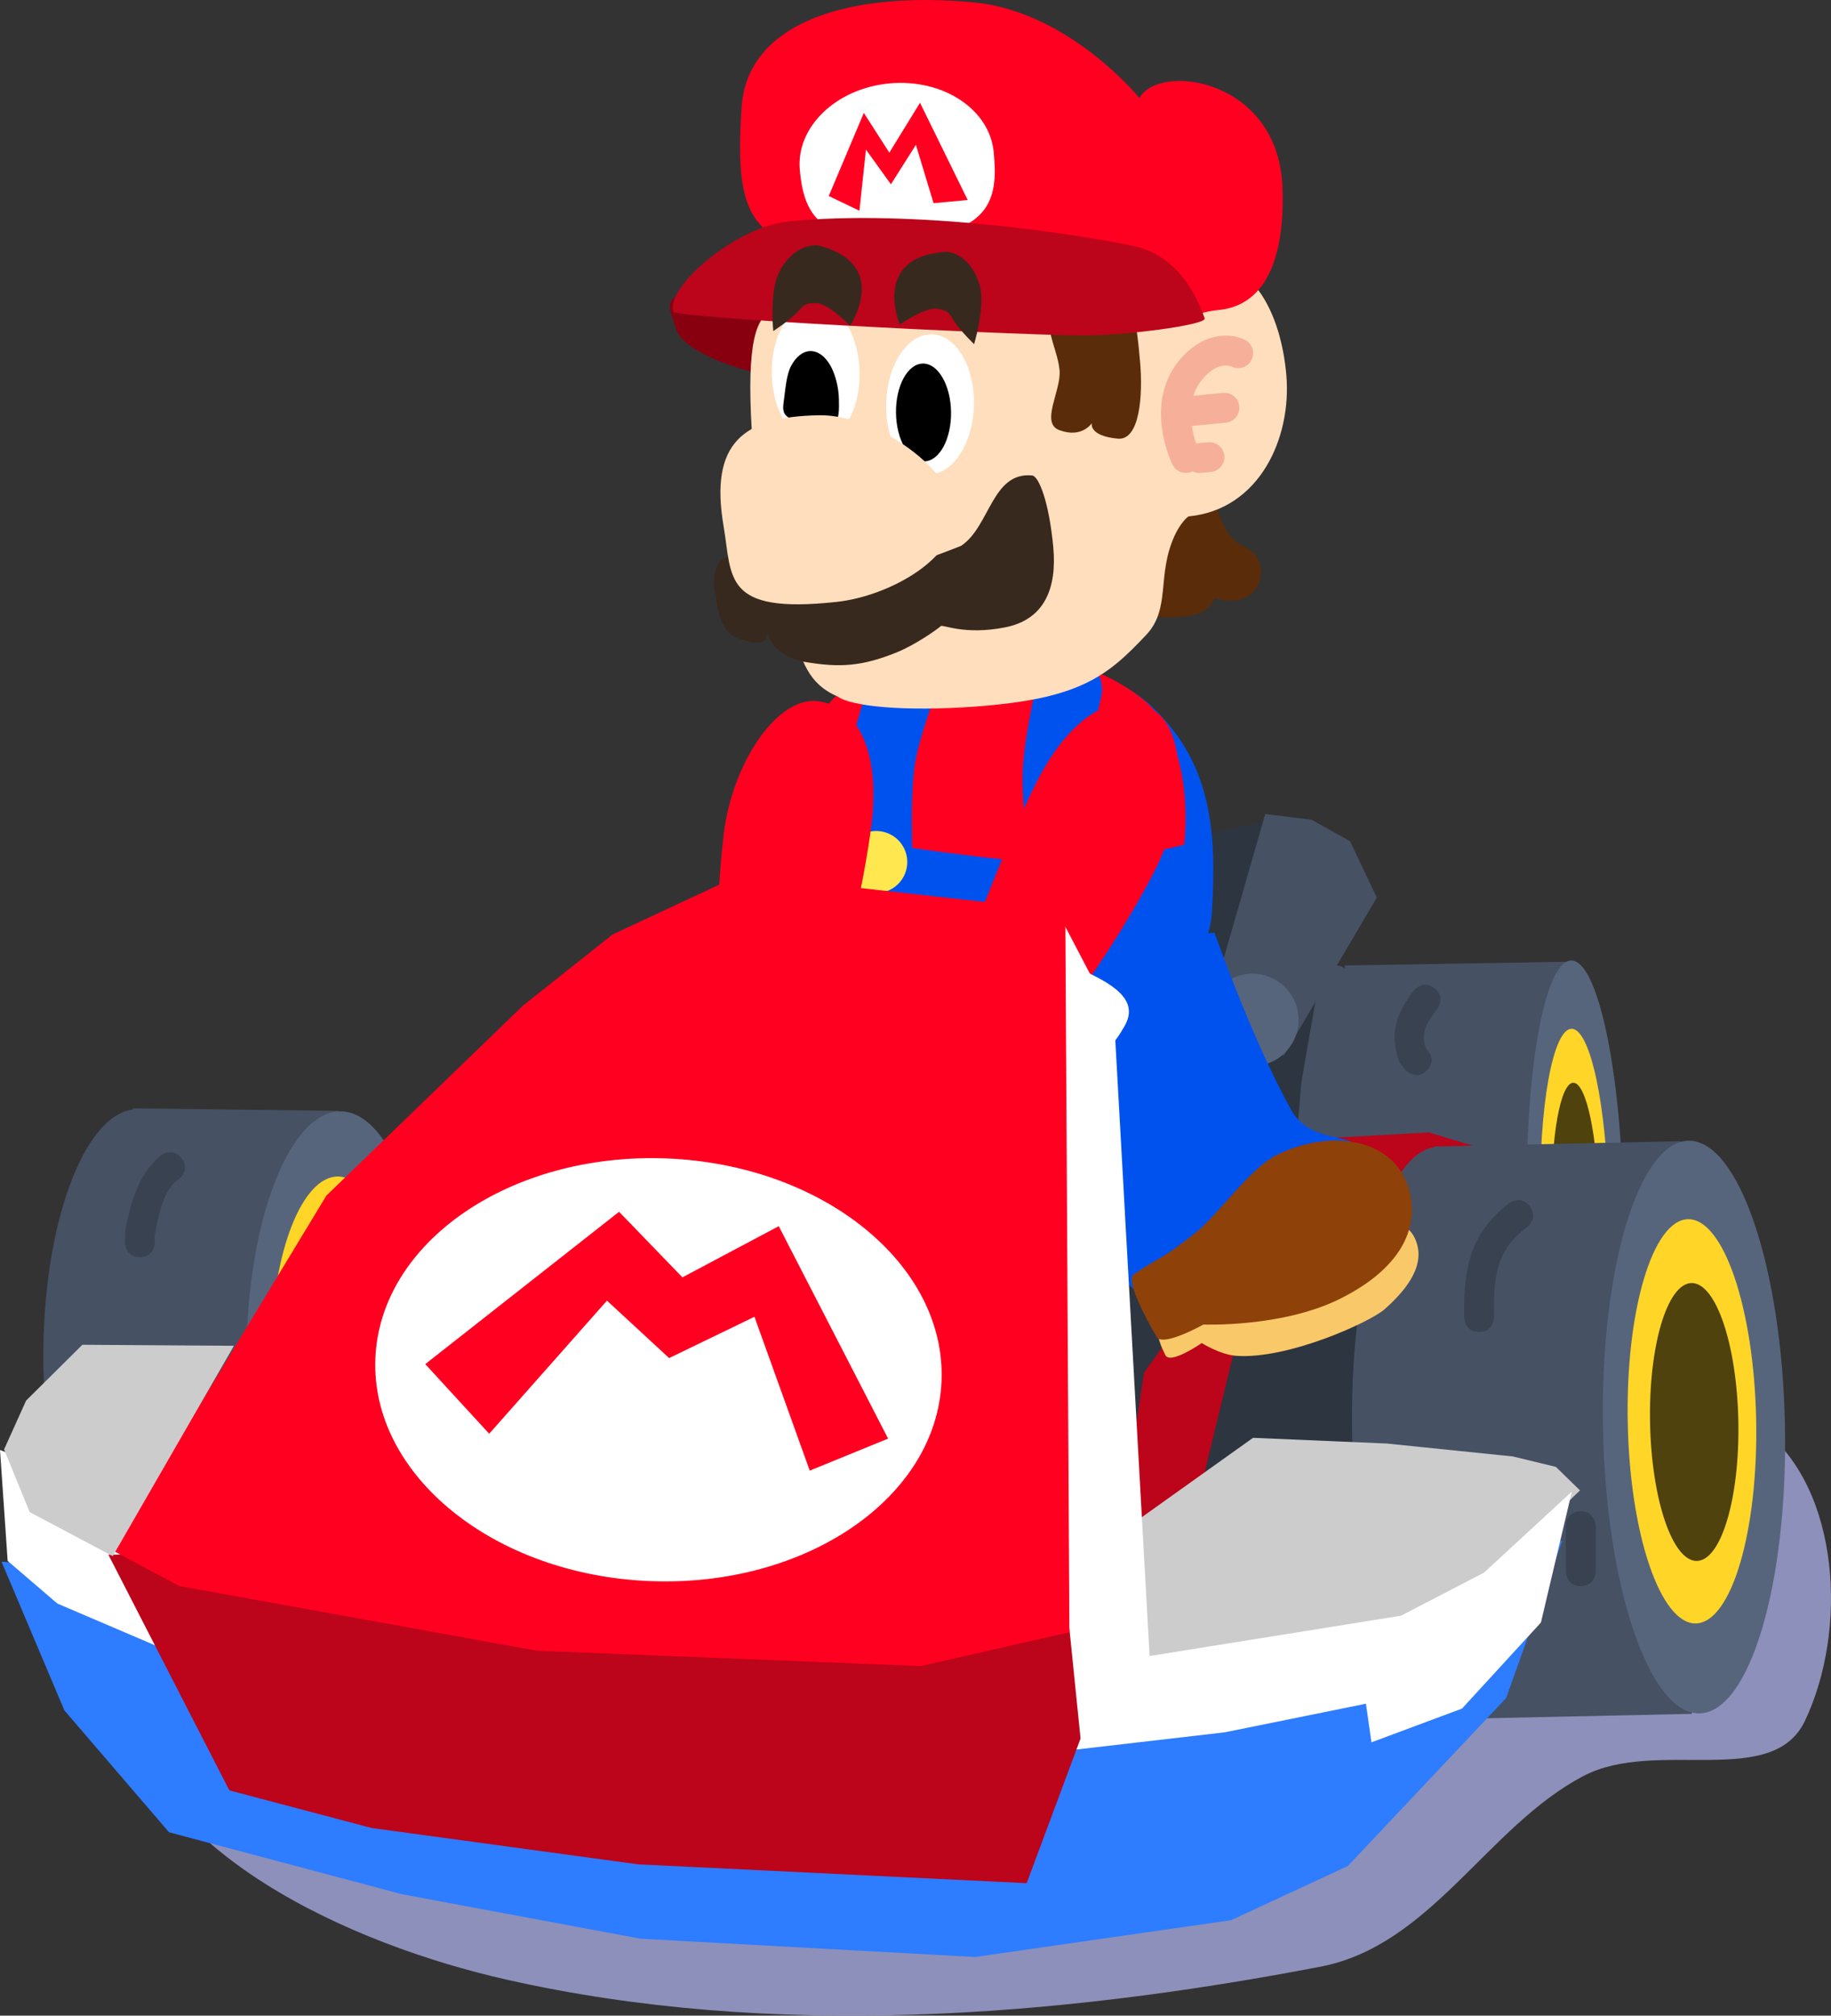 <svg version="1.1" xmlns="http://www.w3.org/2000/svg" xmlns:xlink="http://www.w3.org/1999/xlink" width="153.128" height="168.535" viewBox="0,0,153.128,168.535"><rect x="0" y="0" width="153.128" height="168.535" fill="#333333" stroke="none"/><g transform="translate(-229.262,-169.384)"><g data-paper-data="{&quot;isPaintingLayer&quot;:true}" fill-rule="nonzero" stroke-linejoin="miter" stroke-miterlimit="10" stroke-dasharray="" stroke-dashoffset="0" style="mix-blend-mode: normal"><g data-paper-data="{&quot;index&quot;:null,&quot;origRot&quot;:0}" stroke="none" stroke-width="0" stroke-linecap="butt"><path d="M288.683,255.304c5.102,-4.313 8.784,-11.771 8.784,-11.771c0,0 4.004,1.814 6.056,3.318c2.6,1.906 5.864,5.42 5.864,5.42c0,0 -3.878,7.481 -6.72,10.707c-2.273,2.58 -3.274,3.983 -3.906,5.196c-1.762,3.382 -0.99,6.629 -4.651,5.563c-5.376,-1.565 -8.54,-4.396 -11.126,-9.362c-2.087,-4.009 -1.598,-6.184 0.027,-8.283c0.402,-0.519 3.464,1.079 5.671,-0.787z" data-paper-data="{&quot;origPos&quot;:null}" fill="#0052ef"/><path d="M275.363,261.646c1.753,-1.655 5.817,-0.195 9.078,3.259c2.376,2.517 7.339,7.768 8.245,11.108c0.21,0.776 -0.708,1.617 -1.235,2.125c-0.664,0.639 -2.501,-2.007 -2.501,-2.007c0,0 -1.775,0.375 -3.069,-0.003c-4.171,-1.219 -9.519,-6.562 -10.277,-7.989c-1.156,-2.178 -2.034,-4.8 -0.241,-6.493z" data-paper-data="{&quot;origPos&quot;:null}" fill="#f9c869"/><path d="M276.797,258.653c2.479,-4.297 8.087,-3.342 11.773,0.563c1.715,1.816 2.823,6.382 4.12,8.516c2.003,3.297 1.913,2.633 3.598,5.01c0.456,0.644 -2.019,2.929 -3.632,4.228c-0.779,0.628 -3.3,-2.34 -3.3,-2.34c0,0 -6.209,-2.04 -9.896,-5.945c-3.687,-3.905 -4.169,-7.422 -2.664,-10.032z" data-paper-data="{&quot;origPos&quot;:null}" fill="#8e4108"/></g><path d="M312.121,259.832c23.19,2.011 46.032,14.462 64.562,29.058c6.477,5.048 7.136,16.836 3.51,24.416c-2.754,5.7 -12.445,1.385 -18.512,4.578c-8.01,4.195 -12.718,14.159 -21.99,15.941c-22.257,4.269 -45.963,6.067 -68.047,1.085c-12.933,-2.916 -30.206,-10.586 -32.333,-23.716c-1.678,-13.341 13.301,-24.708 24.253,-32.49c14.137,-10.046 31.274,-20.365 48.556,-18.873z" fill="#8d90ba" stroke="none" stroke-width="1" stroke-linecap="round"/><g stroke="none" stroke-linecap="butt"><path d="M344.021,256.133c0.792,3.734 1.328,8.9 1.421,14.609c0.093,5.709 -0.275,10.891 -0.945,14.649c-0.67,3.759 -1.642,6.094 -2.755,6.113c-1.114,0.019 -2.161,-2.283 -2.952,-6.017c-0.792,-3.734 -1.328,-8.9 -1.421,-14.609c-0.093,-5.709 0.275,-10.891 0.945,-14.649c0.67,-3.759 1.642,-6.094 2.755,-6.113c1.114,-0.019 2.161,2.283 2.952,6.017z" fill="#465164" stroke-width="1.106"/><path d="M360.92,291.187l-18.568,0.312l-0.63,-41.389l18.568,-0.312z" fill="#465164" stroke-width="1.88"/><g><path d="M363.609,255.713c0.792,3.734 1.328,8.9 1.421,14.609c0.093,5.709 -0.275,10.891 -0.945,14.649c-0.67,3.759 -1.642,6.094 -2.755,6.113c-1.114,0.019 -2.161,-2.283 -2.952,-6.017c-0.792,-3.734 -1.328,-8.9 -1.421,-14.609c-0.093,-5.709 0.275,-10.891 0.945,-14.649c0.67,-3.758 1.642,-6.094 2.755,-6.113c1.114,-0.019 2.161,2.283 2.952,6.017z" fill="#57657c" stroke-width="1.106"/><path d="M362.775,259.652c0.559,2.636 0.937,6.283 1.003,10.313c0.065,4.03 -0.194,7.688 -0.667,10.341c-0.473,2.653 -1.159,4.302 -1.945,4.315c-0.786,0.013 -1.525,-1.611 -2.084,-4.247c-0.559,-2.636 -0.937,-6.283 -1.003,-10.313c-0.065,-4.03 0.194,-7.688 0.667,-10.341c0.473,-2.653 1.159,-4.302 1.945,-4.315c0.786,-0.013 1.525,1.611 2.084,4.247z" fill="#ffd628" stroke-width="0.781"/><g fill="#4f420c" stroke-width="0.537"><path d="M362.27,262.836c0.384,1.812 0.644,4.319 0.689,7.09c0.045,2.771 -0.134,5.285 -0.459,7.109c-0.325,1.824 -0.797,2.957 -1.337,2.966c-0.54,0.009 -1.049,-1.108 -1.433,-2.92c-0.384,-1.812 -0.644,-4.319 -0.689,-7.09c-0.045,-2.771 0.134,-5.285 0.459,-7.109c0.325,-1.824 0.797,-2.957 1.337,-2.966c0.54,-0.009 1.049,1.108 1.433,2.92z"/></g></g></g><path d="M352.008,298.668l-21.666,1.311l-22.721,-4.816l14.505,-43.887l2.748,-11.045l10.268,-2.17l4.672,11.99l-1.715,9.786l-0.577,6.847l7.851,-0.886z" fill="#2d3540" stroke="none" stroke-width="1.086" stroke-linecap="round"/><g stroke="none" stroke-width="1.086"><path d="M336.6,257.694l-1.534,-4.636l-4.153,-1.137l4.163,-14.475l3.885,0.482l3.207,1.794l2.238,4.708z" fill="#465164" stroke-linecap="round"/><path d="M336.315,251.571c0.792,0.592 1.358,1.487 1.509,2.542c0.152,1.055 -0.139,2.072 -0.732,2.864c-0.592,0.792 -1.487,1.358 -2.542,1.509c-1.055,0.152 -2.072,-0.139 -2.864,-0.732c-0.792,-0.592 -1.358,-1.487 -1.509,-2.542c-0.152,-1.055 0.139,-2.072 0.732,-2.864c0.592,-0.792 1.487,-1.358 2.542,-1.509c1.055,-0.152 2.072,0.139 2.864,0.732z" fill="#57657c" stroke-linecap="butt"/></g><path d="M356.015,275.867l-15.541,-1.929l-0.142,3.836l-7.524,3.163l-3.048,12.58l-6.964,4.644l2.148,-14.011l3.468,-4.835l4.343,-3.573l4.199,-2.165l0.114,-8.862l11.702,-0.642l10.88,3.292z" fill="#bc041a" stroke="none" stroke-width="1.086" stroke-linecap="round"/><g stroke="none" stroke-linecap="butt"><path d="M246.109,268.077c1.339,3.649 2.134,8.676 2.066,14.211c-0.068,5.535 -0.986,10.541 -2.414,14.156c-1.428,3.615 -3.367,5.839 -5.476,5.814c-2.108,-0.026 -3.992,-2.297 -5.331,-5.946c-1.339,-3.649 -2.134,-8.676 -2.066,-14.211c0.068,-5.535 0.986,-10.541 2.414,-14.156c1.428,-3.615 3.367,-5.839 5.476,-5.814c2.108,0.026 3.992,2.297 5.331,5.946z" fill="#465164" stroke-width="1.527"/><path d="M257.095,302.395l-17.197,-0.211l0.493,-40.127l17.197,0.211z" fill="#465164" stroke-width="1.76"/><path d="M263.1,268.254c1.339,3.649 2.134,8.676 2.066,14.211c-0.068,5.535 -0.986,10.541 -2.414,14.156c-1.428,3.615 -3.367,5.839 -5.476,5.814c-2.108,-0.026 -3.992,-2.297 -5.331,-5.946c-1.339,-3.649 -2.134,-8.676 -2.066,-14.211c0.068,-5.535 0.986,-10.541 2.414,-14.156c1.428,-3.615 3.367,-5.839 5.476,-5.814c2.108,0.026 3.992,2.297 5.331,5.946z" fill="#57657c" stroke-width="1.527"/><g fill="#ffd628" stroke-width="1.078"><path d="M261.296,271.954c0.945,2.576 1.506,6.124 1.458,10.031c-0.048,3.907 -0.696,7.441 -1.704,9.992c-1.008,2.552 -2.377,4.122 -3.865,4.104c-1.488,-0.018 -2.818,-1.622 -3.763,-4.197c-0.945,-2.576 -1.506,-6.124 -1.458,-10.031c0.048,-3.907 0.696,-7.441 1.704,-9.992c1.008,-2.552 2.377,-4.122 3.865,-4.104c1.488,0.018 2.818,1.622 3.763,4.197z"/></g><g fill="#4f420c" stroke-width="0.741"><path d="M260.256,275.123c0.65,1.771 1.035,4.21 1.002,6.897c-0.033,2.686 -0.478,5.115 -1.171,6.87c-0.693,1.754 -1.634,2.834 -2.657,2.821c-1.023,-0.013 -1.937,-1.115 -2.587,-2.886c-0.65,-1.771 -1.035,-4.21 -1.002,-6.897c0.033,-2.686 0.478,-5.115 1.171,-6.87c0.693,-1.754 1.634,-2.834 2.657,-2.821c1.023,0.013 1.937,1.115 2.587,2.886z"/></g></g><g stroke="none" stroke-linecap="butt"><path d="M354.998,272.19c1.462,4.304 2.431,10.272 2.561,16.877c0.129,6.605 -0.606,12.609 -1.898,16.972c-1.292,4.363 -3.142,7.086 -5.241,7.131c-2.099,0.045 -4.053,-2.597 -5.516,-6.901c-1.462,-4.304 -2.431,-10.272 -2.56,-16.877c-0.129,-6.605 0.606,-12.609 1.898,-16.972c1.292,-4.363 3.142,-7.086 5.241,-7.131c2.099,-0.045 4.053,2.597 5.515,6.901z" fill="#465164" stroke-width="1.621"/><path d="M370.753,312.684l-20.668,0.442l-0.908,-47.882l20.668,-0.442z" fill="#465164" stroke-width="2.112"/><g><path d="M375.978,271.666c1.462,4.304 2.431,10.272 2.56,16.877c0.129,6.605 -0.606,12.609 -1.898,16.972c-1.292,4.363 -3.142,7.086 -5.241,7.131c-2.099,0.045 -4.053,-2.597 -5.516,-6.901c-1.462,-4.304 -2.431,-10.272 -2.56,-16.877c-0.129,-6.605 0.606,-12.609 1.898,-16.972c1.292,-4.363 3.142,-7.086 5.241,-7.131c2.099,-0.045 4.053,2.597 5.515,6.901z" fill="#57657c" stroke-width="1.621"/><path d="M374.323,276.196c1.032,3.038 1.716,7.251 1.807,11.913c0.091,4.662 -0.428,8.9 -1.34,11.98c-0.912,3.08 -2.218,5.002 -3.699,5.034c-1.481,0.032 -2.861,-1.833 -3.893,-4.871c-1.032,-3.038 -1.716,-7.251 -1.807,-11.913c-0.091,-4.662 0.428,-8.9 1.34,-11.98c0.912,-3.08 2.218,-5.002 3.7,-5.034c1.481,-0.032 2.861,1.833 3.893,4.871z" fill="#ffd628" stroke-width="1.144"/><g fill="#4f420c" stroke-width="0.787"><path d="M373.398,280.012c0.71,2.089 1.18,4.985 1.243,8.19c0.063,3.205 -0.294,6.119 -0.921,8.236c-0.627,2.118 -1.525,3.439 -2.543,3.461c-1.018,0.022 -1.967,-1.26 -2.677,-3.349c-0.71,-2.089 -1.18,-4.985 -1.243,-8.19c-0.063,-3.205 0.294,-6.119 0.921,-8.236c0.627,-2.118 1.525,-3.439 2.543,-3.461c1.018,-0.022 1.967,1.26 2.677,3.349z"/></g></g></g><g data-paper-data="{&quot;origRot&quot;:0,&quot;index&quot;:null}"><path d="M295.526,239.076c1.024,-13.089 5.468,-13.993 15.057,-13.421c5.186,0.309 11.042,-0.89 14.845,2.649c5.104,4.75 5.606,10.341 5.191,17.301c-0.383,6.416 -8.661,12.282 -18.25,11.71c-9.589,-0.572 -17.888,-4.886 -16.843,-18.239z" data-paper-data="{&quot;origPos&quot;:null}" fill="#0052ef" stroke="none" stroke-width="0" stroke-linecap="butt"/><path d="M300.511,226.455c2.511,-1.797 7.771,-2.953 12.522,-2.555c4.751,0.398 8.41,1.345 11.571,3.757c4.831,3.687 3.688,12.36 3.688,12.36c0,0 -7.245,1.954 -14.271,1.303c-7.66,-0.711 -18.472,-2.623 -18.472,-2.623c0,0 -0.969,-7.996 4.962,-12.242z" data-paper-data="{&quot;origPos&quot;:null}" fill="#ff0021" stroke="none" stroke-width="0" stroke-linecap="butt"/><path d="M302.872,242.336c0,0 -0.342,-6.31 0.207,-9.624c0.428,-2.58 2.037,-6.819 2.037,-6.819" data-paper-data="{&quot;origPos&quot;:null,&quot;origRot&quot;:0}" fill="none" stroke="#0052ef" stroke-width="5.5" stroke-linecap="round"/><path d="M318.572,243.619c0,0 -1.154,-6.213 -1.037,-9.57c0.091,-2.614 1.14,-7.024 1.14,-7.024" data-paper-data="{&quot;origPos&quot;:null}" fill="none" stroke="#0052ef" stroke-width="5.5" stroke-linecap="round"/><path d="M318.047,244.982c-1.43,-0.085 -2.519,-1.313 -2.434,-2.743c0.085,-1.43 1.313,-2.519 2.743,-2.434c1.43,0.085 2.519,1.313 2.434,2.743c-0.085,1.43 -1.313,2.519 -2.743,2.434z" data-paper-data="{&quot;origPos&quot;:null}" fill="#ffe84f" stroke="none" stroke-width="0" stroke-linecap="butt"/><path d="M302.39,244.048c-1.43,-0.085 -2.519,-1.313 -2.434,-2.743c0.085,-1.43 1.313,-2.519 2.743,-2.434c1.43,0.085 2.519,1.313 2.434,2.743c-0.085,1.43 -1.313,2.519 -2.743,2.434z" data-paper-data="{&quot;origPos&quot;:null}" fill="#ffe84f" stroke="none" stroke-width="0" stroke-linecap="butt"/></g><g stroke="none" stroke-width="0" stroke-linecap="butt"><path d="M337.286,262.256c1.417,2.519 4.844,2.091 5.04,2.718c0.79,2.535 0.489,4.743 -2.866,7.772c-4.156,3.751 -8.11,5.299 -13.694,4.889c-3.803,-0.279 -1.946,-3.053 -2.416,-6.837c-0.169,-1.358 -0.618,-3.021 -1.846,-6.233c-1.536,-4.015 -2.915,-12.028 -2.915,-12.028c0,0 2.799,-1.95 5.763,-3.466c2.948,-1.468 6.484,-1.704 6.484,-1.704c0,0 3.176,9.067 6.451,14.889z" data-paper-data="{&quot;origPos&quot;:null}" fill="#0052ef"/><path d="M347.555,272.849c1.089,2.212 -0.648,4.363 -2.492,6c-1.208,1.073 -8.085,4.213 -12.419,3.899c-1.346,-0.097 -2.878,-1.068 -2.878,-1.068c0,0 -2.646,1.838 -3.045,1.008c-0.317,-0.659 -0.883,-1.769 -0.415,-2.422c2.015,-2.814 8.499,-6.002 11.604,-7.531c4.262,-2.099 8.58,-2.047 9.645,0.115z" data-paper-data="{&quot;origPos&quot;:null}" fill="#f9c869"/><path d="M347.255,269.544c0.5,2.971 -1.18,6.098 -5.999,8.471c-4.818,2.373 -11.349,2.116 -11.349,2.116c0,0 -3.398,1.901 -3.909,1.041c-1.058,-1.78 -2.58,-4.786 -1.927,-5.23c2.409,-1.639 2.092,-1.048 5.121,-3.439c1.961,-1.548 4.593,-5.439 6.834,-6.542c4.818,-2.373 10.406,-1.309 11.229,3.583z" data-paper-data="{&quot;origPos&quot;:null}" fill="#8e4108"/></g><g data-paper-data="{&quot;origRot&quot;:0}" stroke="none" stroke-width="0" stroke-linecap="butt"><path d="M302.158,238.219c-0.569,4.919 -2.846,14.347 -2.846,14.347l-10.009,-1.275c0,0 -0.241,-5.919 0.467,-12.035c0.708,-6.116 4.504,-11.632 7.844,-11.246c3.34,0.386 5.252,4.092 4.545,10.208z" data-paper-data="{&quot;origRot&quot;:0,&quot;origPos&quot;:null}" fill="#ff0021"/><g data-paper-data="{&quot;origPos&quot;:null}" fill="#ffffff"><path d="M303.628,264.196c-0.058,7.029 -5.89,6.36 -12.357,6.772c-5.926,0.377 -11.1,-6.89 -10.635,-11.407c0.641,-6.227 7.946,-5.374 13.807,-4.422c5.862,0.952 9.238,2.494 9.184,9.057z" data-paper-data="{&quot;origRot&quot;:0,&quot;origPos&quot;:null}"/><path d="M303.034,254.67c-0.556,4.296 -1.64,2.58 -10.1,1.431c-7.426,-1.009 -8.642,-0.967 -8.326,-4.901c0.282,-3.517 5.305,-1.802 9.831,-1.073c4.526,0.729 8.919,2.035 8.595,4.544z" data-paper-data="{&quot;origRot&quot;:0,&quot;origPos&quot;:null}"/></g></g><g data-paper-data="{&quot;index&quot;:null,&quot;origRot&quot;:0}" stroke="none" stroke-width="0" stroke-linecap="butt"><path d="M325.544,228.655c2.983,1.551 3.038,8.247 0.198,13.71c-2.84,5.463 -6.355,10.231 -6.355,10.231l-9.005,-4.551c0,0 3.396,-9.086 5.68,-13.479c2.84,-5.463 6.5,-7.461 9.483,-5.91z" data-paper-data="{&quot;origRot&quot;:0,&quot;origPos&quot;:null}" fill="#ff0021"/><g data-paper-data="{&quot;origPos&quot;:null}" fill="#ffffff"><path d="M312.973,252.901c5.389,2.495 11.918,5.881 8.961,11.398c-2.145,4.002 -10.501,7.124 -15.199,3.492c-5.127,-3.963 -10.332,-6.676 -6.443,-12.532c3.632,-5.467 7.293,-4.853 12.682,-2.358z" data-paper-data="{&quot;origRot&quot;:0,&quot;origPos&quot;:null}"/><path d="M315.784,248.753c4.158,1.932 9.279,3.325 7.542,6.396c-1.942,3.436 -2.925,2.72 -9.642,-0.604c-7.652,-3.787 -9.511,-2.973 -7.565,-6.843c1.136,-2.26 5.507,-0.881 9.665,1.051z" data-paper-data="{&quot;origRot&quot;:0,&quot;origPos&quot;:null}"/></g></g><g stroke="none" stroke-width="1.086" stroke-linecap="round"><path d="M313.167,310.82l46.752,-12.619l-4.699,13.164l-13.244,14.046l-9.757,4.525l-21.412,3.078l-27.972,-1.529l-19.961,-3.721l-19.477,-5.179l-8.75,-10.19l-5.255,-12.427l25.544,1.531z" fill="#2e7cff"/><path d="M354.847,300.318l-7.887,4.256l-21.873,3.491l-0.472,-11.727l9.439,-6.734l11.169,0.476l10.563,1.083l3.594,0.871l2.017,1.965z" fill="#cccccc"/><path d="M242.558,307.095l-8.501,-3.634l-4.155,-3.565l-0.639,-9.274l12.12,4.675z" fill="#ffffff"/><path d="M351.531,312.243l-7.573,2.823l-0.464,-3.229l-11.798,2.39l-12.454,1.444l-1.2,-11.969l0.095,-57.252l4.305,8.227l2.961,53.17l21.023,-3.369l6.941,-3.6l7.351,-6.781l-2.588,10.953z" fill="#ffffff"/><path d="M319.629,314.747l-4.505,12.095l-32.488,-1.574l-22.292,-3.039l-11.9,-3.146l-10.118,-19.706l79.637,-1.042z" fill="#bc041a"/><path d="M318.699,305.862l-12.429,2.828l-32.099,-1.283l-29.918,-5.412l-5.636,-3.006l17.941,-29.637l16.448,-15.894l7.473,-5.931l10.727,-5.011l27.148,3.035z" fill="#ff0021"/><path d="M301.559,272.087c4.159,3.368 6.637,7.891 6.444,12.766c-0.193,4.875 -3.021,9.188 -7.433,12.216c-4.413,3.029 -10.41,4.775 -16.941,4.516c-6.531,-0.259 -12.371,-2.472 -16.531,-5.841c-4.159,-3.368 -6.637,-7.891 -6.444,-12.766c0.193,-4.875 3.021,-9.188 7.433,-12.216c4.413,-3.029 10.41,-4.775 16.941,-4.516c6.531,0.259 12.371,2.472 16.531,5.841z" fill="#ffffff"/><path d="M303.535,289.67l-6.553,2.677l-4.625,-12.864l-7.135,3.454l-5.2,-4.803l-9.848,11.129l-5.347,-5.822l16.208,-12.737l5.298,5.483l8.057,-4.28z" fill="#ff0021"/><path d="M238.691,299.498l-6.947,-3.684l-2.141,-5.243l1.842,-4.081l4.706,-4.666l12.674,0.086z" fill="#cccccc"/></g><path d="M330.866,219.387c0,0 -0.447,1.257 -2.113,1.488c-3.075,0.427 -4.339,-0.333 -4.339,-0.333c-0.912,-0.802 0.609,-6.478 0.609,-6.478c0.195,-1.935 4.941,-3.047 4.941,-3.047c1.169,-1.013 0.975,3.031 3.252,4.02c1.904,0.827 1.855,2.988 0.687,4.001c-1.169,1.013 -3.037,0.348 -3.037,0.348z" data-paper-data="{&quot;origRot&quot;:0,&quot;index&quot;:null}" fill="#5a2c0a" stroke="none" stroke-width="0" stroke-linecap="butt"/><path d="M285.77,196.806c-0.393,-1.591 -1.764,-2.919 3.008,-3.356c4.773,-0.437 14.077,-1.816 14.298,0.578c0.221,2.395 1.814,6.724 -2.958,7.162c-5.923,0.543 -13.741,-1.926 -14.348,-4.384z" data-paper-data="{&quot;index&quot;:null}" fill="#880010" stroke="none" stroke-width="0" stroke-linecap="butt"/><path d="M324.715,194.538c0.83,-0.313 2.603,-2.612 5.891,-2.931c3.288,-0.319 5.765,3.792 6.231,9.115c0.466,5.323 -2.274,11.267 -8.155,11.838c-0.11,0.011 -0.72,0.591 -1.187,1.613c-1.524,3.334 -0.288,6.079 -2.376,8.298c-3.29,3.495 -5.6,5.356 -14.266,5.99c-6.131,0.448 -10.486,-0.049 -11.525,-0.833c-2.627,-1.135 -2.901,-3.09 -3.861,-5.36c-2.488,-5.888 -3.16,-10.359 -3.332,-16.868c-0.899,-14.833 3.234,-8.92 8.068,-9.705c3.267,-0.531 22.123,-0.257 24.512,-1.157z" data-paper-data="{&quot;origPos&quot;:null,&quot;index&quot;:null}" fill="#ffdebd" stroke="none" stroke-width="0" stroke-linecap="butt"/><path d="M293.805,200.644c-0.062,-3.233 1.53,-5.888 3.558,-5.929c2.027,-0.041 3.721,2.547 3.784,5.78c0.062,3.233 -1.53,5.888 -3.557,5.929c-2.027,0.041 -3.721,-2.547 -3.784,-5.78z" data-paper-data="{&quot;origRot&quot;:0,&quot;index&quot;:null}" fill="#ffffff" stroke="none" stroke-width="0" stroke-linecap="butt"/><path d="M317.873,200.336c-0.268,-2.903 -3.382,-5.994 4.368,-6.42c1.841,-0.101 2.089,2.712 2.357,5.615c0.268,2.903 -0.013,6.698 -1.848,6.53c-2.47,-0.227 -2.179,-1.297 -2.179,-1.297c0,0 -0.817,1.292 -2.712,0.586c-1.629,-0.606 0.173,-3.299 0.014,-5.013z" data-paper-data="{&quot;index&quot;:null}" fill="#5a2c0a" stroke="none" stroke-width="0" stroke-linecap="butt"/><path d="M307.194,197.338c2.027,0.049 3.602,2.709 3.518,5.942c-0.084,3.233 -1.795,5.815 -3.822,5.766c-2.027,-0.049 -3.602,-2.709 -3.518,-5.942c0.084,-3.233 1.795,-5.815 3.822,-5.766z" data-paper-data="{&quot;origRot&quot;:0,&quot;index&quot;:null}" fill="#ffffff" stroke="none" stroke-width="0" stroke-linecap="butt"/><path d="M306.441,199.781c0.635,-0.009 1.217,0.441 1.644,1.175c0.427,0.734 0.699,1.753 0.714,2.882c0.015,1.129 -0.229,2.155 -0.635,2.902c-0.407,0.746 -0.976,1.213 -1.612,1.223c-0.635,0.009 -1.217,-0.441 -1.644,-1.175c-0.427,-0.734 -0.699,-1.753 -0.714,-2.882c-0.015,-1.129 0.229,-2.155 0.635,-2.902c0.407,-0.746 0.976,-1.213 1.612,-1.223z" data-paper-data="{&quot;origRot&quot;:0,&quot;index&quot;:null}" fill="#000000" stroke="none" stroke-width="1" stroke-linecap="butt"/><path d="M298.681,199.9c0.433,0.73 0.726,1.885 0.739,2.875c0.01,0.767 0.084,1.793 -0.552,2.191c-0.726,0.437 -1.733,-0.052 -2.575,-0.204c-0.483,-0.152 -1.02,-0.321 -1.351,-0.695c-0.263,-0.309 -0.174,-0.828 -0.127,-1.185c0.136,-0.979 0.21,-2.157 0.61,-2.907c0.401,-0.75 0.966,-1.222 1.601,-1.236c0.635,-0.015 1.221,0.43 1.654,1.161z" data-paper-data="{&quot;origRot&quot;:0,&quot;index&quot;:null}" fill="#000000" stroke="none" stroke-width="1" stroke-linecap="round"/><path d="M291.285,178.324c0.493,-7.156 9.14,-9.719 19.417,-8.74c7.983,0.76 13.858,8 13.858,8c1.589,-2.975 11.562,-1.68 11.952,7.383c0.177,4.109 -0.502,9.894 -5.364,10.34c-2.377,0.218 -3.759,1.557 -6.026,0.823c-8.636,-2.796 -18.723,-0.937 -26.923,-4.804c-5.628,-2.654 -7.6,-3.037 -6.913,-13.001z" data-paper-data="{&quot;index&quot;:null}" fill="#ff0021" stroke="none" stroke-width="0" stroke-linecap="butt"/><path d="M303.659,176.358c4.479,-0.41 8.379,2.169 8.71,5.761c0.332,3.592 0.046,6.778 -7.509,7.247c-7.156,0.444 -8.379,-2.169 -8.71,-5.761c-0.332,-3.592 3.03,-6.837 7.509,-7.247z" data-paper-data="{&quot;index&quot;:null}" fill="#ffffff" stroke="none" stroke-width="0" stroke-linecap="butt"/><path d="M285.579,195.439c-0.684,-2.04 5.204,-7.062 9.493,-7.521c10.493,-1.121 24.87,1.126 29.084,2.065c3.487,0.777 5.168,3.983 5.852,6.023c0.185,0.552 -6.951,1.487 -10.527,1.428c-7.356,-0.121 -33.718,-1.444 -33.903,-1.996z" data-paper-data="{&quot;index&quot;:null}" fill="#bc041a" stroke="none" stroke-width="0" stroke-linecap="butt"/><path d="M307.336,186.371l-1.476,-4.876l-2.09,3.299l-2.088,-2.902l-0.545,5.112l-2.566,-1.229l2.933,-6.949l2.133,3.322l2.567,-4.17l3.987,8.13z" data-paper-data="{&quot;index&quot;:null}" fill="#ff0021" stroke="none" stroke-width="0" stroke-linecap="butt"/><path d="M293.392,222.203c-0.116,-0.478 0.767,1.903 -2.655,0.433c-1.447,-0.622 -1.606,-3.445 -1.606,-3.445c-0.406,-1.002 -0.088,-3.042 0.891,-3.197c1.974,-0.312 6.777,2.748 6.777,2.748c3.99,-0.14 12.837,-3.719 12.837,-3.719c2.416,-1.589 2.574,-6.206 5.938,-5.884c0.578,0.055 1.43,2.265 1.774,5.995c0.314,3.402 -0.707,6.052 -4.028,6.705c-3.436,0.676 -5.228,-0.275 -5.384,-0.101c-0.148,0.164 -2.087,1.556 -3.713,2.207c-2.829,1.133 -4.679,1.295 -7.684,0.777c-0.985,-0.17 -2.746,-0.868 -3.147,-2.519z" data-paper-data="{&quot;index&quot;:null}" fill="#38291e" stroke="none" stroke-width="0" stroke-linecap="butt"/><path d="M289.776,213.371c-1.174,-6.907 1.581,-9.172 8.026,-9.266c4.423,-0.064 10.93,4.196 11.286,8.052c0.356,3.855 -5.447,7.073 -9.845,7.552c-9.542,1.04 -8.734,-2.02 -9.468,-6.338z" data-paper-data="{&quot;index&quot;:null}" fill="#ffdebd" stroke="none" stroke-width="0" stroke-linecap="butt"/><path d="M328.432,207.674c0,0 -2.223,-4.537 0.619,-7.597c1.982,-2.134 3.762,-1.16 3.762,-1.16" data-paper-data="{&quot;origPos&quot;:null,&quot;index&quot;:null}" fill="none" stroke="#f6b09a" stroke-width="2.5" stroke-linecap="round"/><path d="M331.659,203.479l-3.402,0.33" data-paper-data="{&quot;origPos&quot;:null,&quot;index&quot;:null}" fill="none" stroke="#f6b09a" stroke-width="2.5" stroke-linecap="round"/><path d="M330.409,207.605l-0.855,0.078" data-paper-data="{&quot;index&quot;:null}" fill="none" stroke="#f6b09a" stroke-width="2.5" stroke-linecap="round"/><path d="M307.689,195.207c-0.989,-0.221 -3.177,1.32 -3.177,1.32c0,0 -2.43,-5.722 3.925,-6.091c1.912,0.248 2.765,2.281 2.876,3.482c0.163,1.769 -0.586,4.241 -0.586,4.241c0,0 -1.071,-1.021 -1.609,-1.84c-0.521,-0.794 -0.49,-0.926 -1.429,-1.112z" data-paper-data="{&quot;index&quot;:null}" fill="#38291e" stroke="none" stroke-width="0" stroke-linecap="butt"/><path d="M297.483,194.729c-0.958,0.008 -0.953,0.143 -1.617,0.827c-0.685,0.705 -1.934,1.509 -1.934,1.509c0,0 -0.26,-2.566 0.241,-4.273c0.34,-1.159 1.569,-2.997 3.495,-2.887c6.17,1.541 2.682,6.709 2.682,6.709c0,0 -1.853,-1.919 -2.866,-1.885z" data-paper-data="{&quot;index&quot;:null,&quot;origRot&quot;:0}" fill="#38291e" stroke="none" stroke-width="0" stroke-linecap="butt"/><path d="M240.958,274.5c-1.25,0 -1.25,-1.25 -1.25,-1.25l0.024,-0.995c0.479,-2.395 1.091,-4.693 2.976,-6.255c0,0 1,-0.75 1.75,0.25c0.75,1 -0.25,1.75 -0.25,1.75c-1.329,0.799 -1.717,3.207 -2.024,4.745l0.024,0.505c0,0 0,1.25 -1.25,1.25z" fill="#394251" stroke="none" stroke-width="0.5" stroke-linecap="butt"/><path d="M348.592,258.884c-0.884,0.884 -1.768,0 -1.768,0l-0.527,-0.67c-0.864,-2.366 -0.309,-3.973 1.161,-5.964c0,0 0.75,-1 1.75,-0.25c1,0.75 0.25,1.75 0.25,1.75c-0.914,1.194 -1.49,2.127 -0.839,3.536l-0.027,-0.17c0,0 0.884,0.884 0,1.768z" fill="#394251" stroke="none" stroke-width="0.5" stroke-linecap="butt"/><path d="M352.958,280.75c-1.25,0 -1.25,-1.25 -1.25,-1.25v-0.75c0,-3.663 0.72,-6.435 3.75,-8.75c0,0 1,-0.75 1.75,0.25c0.75,1 -0.25,1.75 -0.25,1.75c-2.432,1.78 -2.75,3.913 -2.75,6.75v0.75c0,0 0,1.25 -1.25,1.25z" fill="#394251" stroke="none" stroke-width="0.5" stroke-linecap="butt"/><path d="M361.458,302c-1.25,0 -1.25,-1.25 -1.25,-1.25c0,-1 0,-2.75 0,-3.75c0,0 0,-1.25 1.25,-1.25c1.25,0 1.25,1.25 1.25,1.25c0,1 0,2 0,3v0.75c0,0 0,1.25 -1.25,1.25z" fill="#394251" stroke="none" stroke-width="0.5" stroke-linecap="butt"/></g></g></svg>